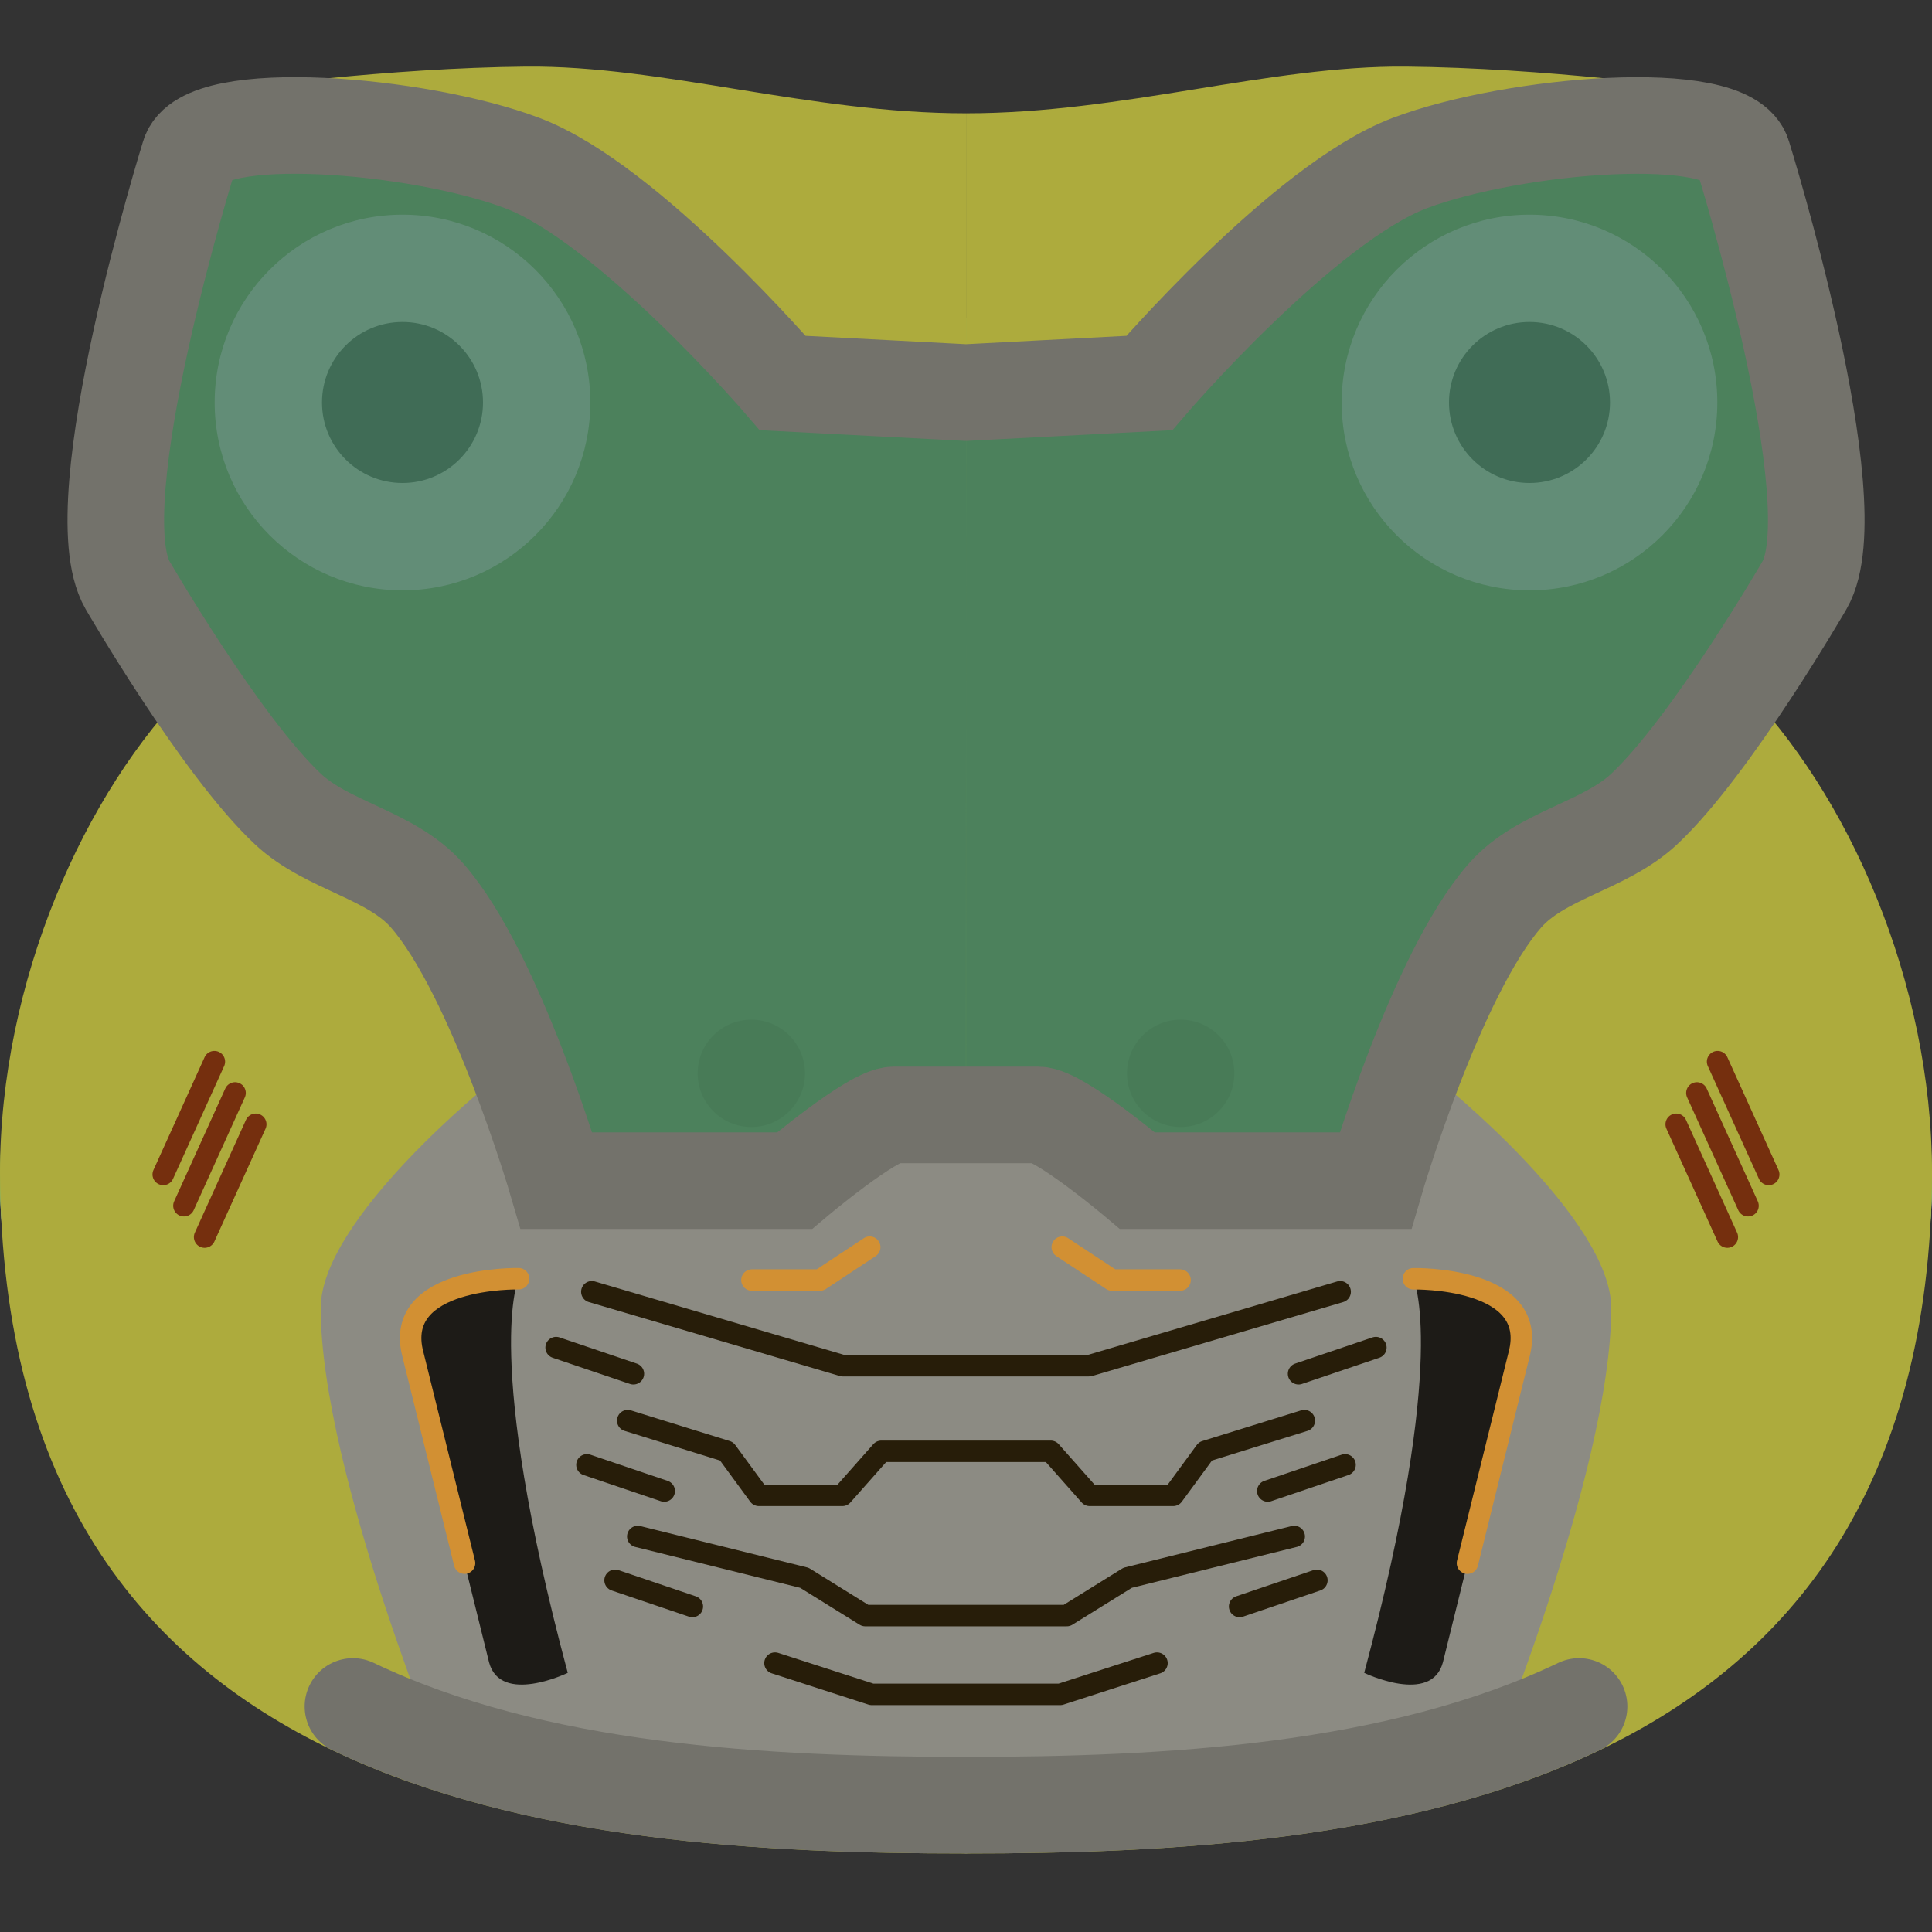 <?xml version="1.0" encoding="UTF-8" standalone="no"?>
<svg
   viewBox="0 0 45 45"
   style="enable-background:new 0 0 45 45;"
   xml:space="preserve"
   version="1.1"
   id="svg2"
   xmlns="http://www.w3.org/2000/svg"
   xmlns:svg="http://www.w3.org/2000/svg"
   xmlns:rdf="http://www.w3.org/1999/02/22-rdf-syntax-ns#"
   xmlns:cc="http://creativecommons.org/ns#"
   xmlns:dc="http://purl.org/dc/elements/1.1/"><rect x="0" y="0" width="45" height="45" fill="#333333" stroke="none"/><defs
     id="defs6"><clipPath
       id="clipPath16"
       clipPathUnits="userSpaceOnUse"><path
         id="path18"
         d="M 0,36 36,36 36,0 0,0 0,36 Z" /></clipPath><clipPath
       clipPathUnits="userSpaceOnUse"
       id="clipPath7050"><path
         fill="#bbddf5"
         d="M 0.598,35.182 H 27.801 V 4.956 H 0.598 Z"
         id="path7052"
         style="stroke-width:0.8" /></clipPath></defs><g
     id="g64696"><path
       id="path22"
       style="fill:#c6e5b3;fill-opacity:1;fill-rule:nonzero;stroke:none;stroke-width:1.25"
       d="m 45,27.5 c 0,9.32 -10.074,15 -22.5,15 C 10.074,42.5 0,36.82 0,27.5 h 45" /><path
       id="path26"
       style="fill:#77b255;fill-opacity:1;fill-rule:nonzero;stroke:none;stroke-width:1.25"
       d="m 39.694,15.845 c 1.71,-1.375 2.806,-3.481 2.806,-5.845 0,-4.141 -3.357,-7.5 -7.5,-7.5 -3.576,0 -6.562,2.506 -7.312,5.856 -1.611,-0.604 -3.355,-0.948 -5.188,-0.948 -1.831,0 -3.576,0.344 -5.186,0.948 -0.751,-3.35 -3.737,-5.856 -7.314,-5.856 -4.141,0 -7.5,3.359 -7.5,7.5 0,2.364 1.097,4.47 2.806,5.845 -3.306,3.35 -5.306,7.511 -5.306,11.655 0,9.32 10.074,1.25 22.5,1.25 12.428,0 22.5,8.07 22.5,-1.25 0,-4.144 -1.999,-8.305 -5.306,-11.655" /><path
       id="path30"
       style="fill:#ffffff;fill-opacity:1;fill-rule:nonzero;stroke:none;stroke-width:1.25"
       d="m 13.75,9.375 c 0,2.416 -1.959,4.375 -4.375,4.375 C 6.959,13.75 5,11.791 5,9.375 5,6.959 6.959,5 9.375,5 11.791,5 13.75,6.959 13.75,9.375" /><path
       id="path34"
       style="fill:#292f33;fill-opacity:1;fill-rule:nonzero;stroke:none;stroke-width:1.25"
       d="m 11.25,9.375 c 0,1.036 -0.839,1.875 -1.875,1.875 C 8.339,11.25 7.5,10.411 7.5,9.375 7.5,8.339 8.339,7.5 9.375,7.5 c 1.036,0 1.875,0.839 1.875,1.875" /><path
       id="path38"
       style="fill:#ffffff;fill-opacity:1;fill-rule:nonzero;stroke:none;stroke-width:1.25"
       d="m 40,9.375 c 0,2.416 -1.958,4.375 -4.375,4.375 -2.417,0 -4.375,-1.959 -4.375,-4.375 C 31.25,6.959 33.208,5 35.625,5 38.042,5 40,6.959 40,9.375" /><path
       id="path42"
       style="fill:#292f33;fill-opacity:1;fill-rule:nonzero;stroke:none;stroke-width:1.25"
       d="m 37.5,9.375 c 0,1.036 -0.84,1.875 -1.875,1.875 -1.035,0 -1.875,-0.839 -1.875,-1.875 0,-1.036 0.84,-1.875 1.875,-1.875 1.035,0 1.875,0.839 1.875,1.875" /><path
       id="path46"
       style="fill:#5c913b;fill-opacity:1;fill-rule:nonzero;stroke:none;stroke-width:1.25"
       d="m 18.75,25 c 0,0.691 -0.56,1.25 -1.25,1.25 -0.69,0 -1.25,-0.559 -1.25,-1.25 0,-0.691 0.56,-1.25 1.25,-1.25 0.69,0 1.25,0.559 1.25,1.25" /><path
       id="path50"
       style="fill:#5c913b;fill-opacity:1;fill-rule:nonzero;stroke:none;stroke-width:1.25"
       d="m 28.75,25 c 0,0.691 -0.559,1.25 -1.25,1.25 -0.691,0 -1.25,-0.559 -1.25,-1.25 0,-0.691 0.559,-1.25 1.25,-1.25 0.691,0 1.25,0.559 1.25,1.25" /></g><g
     id="g56213"
     class="UnoptimicedTransforms"><path
       style="fill:#adab3d;fill-opacity:1;stroke:none;stroke-width:1px;stroke-linecap:butt;stroke-linejoin:miter;stroke-opacity:1"
       d="m 22.5,41.444 v 1.727 C 13.049,43.171 0.078,42.03 0,27.322 0,22.879 1.954,18.449 4.474,15.93 L 6.705,18.845 9.948,20.859 11.455,25.196 8,31 10.457,41.444 Z m 0,0 v 1.727 c 9.451,0 22.422,-1.141 22.5,-15.849 0,-4.443 -1.954,-8.873 -4.474,-11.392 L 38.294,18.845 35.052,20.859 33.544,25.196 37,31 34.543,41.444 Z"
       id="path49777" /><path
       style="enable-background:new 0 0 45 45;fill:#8c8b83;fill-opacity:1;stroke:none;stroke-width:1px;stroke-linecap:butt;stroke-linejoin:miter;stroke-opacity:1"
       d="m 11.455,24.179 c 0,0 -3.985,3.187 -3.985,5.273 0,3.839 2.987,10.974 2.987,10.974 L 22.5,42.154 V 25.968 H 20.826 L 18.506,27.5 h -5.544 z m 22.089,0 c 0,0 3.985,3.187 3.985,5.273 0,3.839 -2.987,10.974 -2.987,10.974 L 22.5,42.154 V 25.968 h 1.674 L 26.493,27.5 h 5.544 z"
       id="path20998"
       transform="translate(0,1.017)" /><path
       style="fill:none;fill-opacity:1;stroke:#73726b;stroke-width:2.25;stroke-linecap:round;stroke-linejoin:round;stroke-opacity:1;stroke-dasharray:none"
       d="m 22.5,42.046 c -4.691,0 -10.068,-0.282 -14.279,-2.299 m 14.279,2.299 c 4.691,0 10.068,-0.282 14.279,-2.299"
       id="path7999" /><g
       id="g8311"
       transform="translate(0,1.017)"><path
         style="fill:#1d1b17;fill-opacity:1;stroke:none;stroke-width:1px;stroke-linecap:butt;stroke-linejoin:miter;stroke-opacity:1"
         d="m 12.079,28.767 c 0,0 -2.95,-0.062 -2.459,1.772 l 1.771,7.163 c 0.268,1.001 1.833,0.245 1.833,0.245 -1.984,-7.409 -1.145,-9.179 -1.145,-9.179 z m 20.841,0 c 0,0 2.95,-0.062 2.459,1.772 l -1.771,7.163 c -0.268,1.001 -1.833,0.245 -1.833,0.245 1.984,-7.409 1.145,-9.179 1.145,-9.179 z"
         id="path27831" /><g
         id="g64686"><path
           style="fill:none;stroke:#271d09;stroke-width:0.5;stroke-linecap:round;stroke-linejoin:round;stroke-dasharray:none;stroke-opacity:1"
           d="m 22.5,32.787 h -1.972 l -0.908,1.026 h -1.944 l -0.752,-1.026 -2.303,-0.715 m 7.88,0.715 h 1.972 l 0.908,1.026 h 1.944 l 0.752,-1.026 2.303,-0.715"
           id="path35564" /><path
           style="fill:none;stroke:#271d09;stroke-width:0.5;stroke-linecap:round;stroke-linejoin:round;stroke-dasharray:none;stroke-opacity:1"
           d="m 22.5,38.448 h -2.197 l -2.252,-0.728 m 4.448,0.728 h 2.197 l 2.252,-0.728"
           id="path36298" /><path
           style="fill:none;stroke:#271d09;stroke-width:0.5;stroke-linecap:round;stroke-linejoin:round;stroke-dasharray:none;stroke-opacity:1"
           d="m 22.5,30.793 h -2.868 l -5.847,-1.722 m 8.715,1.722 h 2.868 l 5.847,-1.722"
           id="path37778" /><path
           style="fill:none;stroke:#271d09;stroke-width:0.5;stroke-linecap:round;stroke-linejoin:round;stroke-dasharray:none;stroke-opacity:1"
           d="m 22.5,36.613 h -2.347 l -1.417,-0.88 -3.881,-0.962 m 7.645,1.842 h 2.347 l 1.417,-0.88 3.881,-0.962"
           id="path38506" /><path
           style="fill:none;stroke:#271d09;stroke-width:0.5;stroke-linecap:round;stroke-linejoin:round;stroke-dasharray:none;stroke-opacity:1"
           d="m 14.326,35.791 1.8,0.61 m 14.547,-0.61 -1.8,0.61"
           id="path40729" /><path
           style="fill:none;stroke:#271d09;stroke-width:0.5;stroke-linecap:round;stroke-linejoin:round;stroke-dasharray:none;stroke-opacity:1"
           d="m 13.671,33.102 1.8,0.61 m 15.858,-0.61 -1.8,0.61"
           id="path41733" /><path
           style="fill:none;stroke:#271d09;stroke-width:0.5;stroke-linecap:round;stroke-linejoin:round;stroke-dasharray:none;stroke-opacity:1"
           d="M 12.953,30.371 14.753,30.981 M 32.047,30.371 30.246,30.981"
           id="path41735" /></g><path
         style="fill:none;stroke:#d29033;stroke-width:0.5;stroke-linecap:round;stroke-linejoin:miter;stroke-dasharray:none;stroke-opacity:1"
         d="m 12.079,28.767 c 0,0 -2.95,-0.062 -2.459,1.772 l 1.2,4.852 m 22.101,-6.623 c 0,0 2.95,-0.062 2.459,1.772 l -1.2,4.852"
         id="path43738" /><path
         style="fill:none;stroke:#d29033;stroke-width:0.5;stroke-linecap:round;stroke-linejoin:round;stroke-dasharray:none;stroke-opacity:1"
         d="m 20.258,28.032 -1.16,0.766 h -1.584 m 7.228,-0.766 1.16,0.766 h 1.584"
         id="path46362" /></g><path
       style="display:none;fill:none;fill-opacity:1;stroke:#73726b;stroke-width:1.6;stroke-linecap:round;stroke-linejoin:miter;stroke-dasharray:none;stroke-opacity:1;paint-order:normal"
       d="m 22.5,43.171 c -2.223,0 -4.463,-0.073 -6.621,-0.27 C 13.721,42.703 11.599,42.537 9.754,41.887 7.92,41.241 6.153,40.067 4.727,39.173 m 17.772,3.998 c 2.223,0 4.463,-0.073 6.621,-0.27 2.158,-0.197 4.28,-0.363 6.124,-1.013 1.834,-0.647 3.601,-1.82 5.027,-2.714"
       id="path12865" /><path
       style="fill:#adab3d;fill-opacity:1;stroke:none;stroke-width:1px;stroke-linecap:butt;stroke-linejoin:miter;stroke-opacity:1"
       d="m 4.406,3.629 c 0,0 -1.106,-0.995 0.697,-1.478 0.385,-0.103 3.958,-0.57 7.147,-0.6 3.189,-0.03 6.594,1.088 10.251,1.088 V 9.144 L 18.232,8.921 12.167,3.799 Z m 36.189,0 c 0,0 1.106,-0.995 -0.697,-1.478 -0.385,-0.103 -3.958,-0.57 -7.147,-0.6 -3.189,-0.03 -6.594,1.088 -10.251,1.088 V 9.144 L 26.768,8.921 32.833,3.799 Z"
       id="path56196" /><g
       id="g61686"
       style="enable-background:new 0 0 45 45"><path
         style="fill:none;stroke:#752f0e;stroke-width:0.5;stroke-linecap:round;stroke-linejoin:miter;stroke-dasharray:none;stroke-opacity:1"
         d="m 5.957,26.187 -1.191,2.627 m 34.276,-2.627 1.191,2.627"
         id="path57669" /><path
         style="fill:none;stroke:#752f0e;stroke-width:0.5;stroke-linecap:round;stroke-linejoin:miter;stroke-dasharray:none;stroke-opacity:1"
         d="M 5.475,25.457 4.284,28.084 m 35.24,-2.627 1.191,2.627"
         id="path61673" /><path
         style="fill:none;stroke:#752f0e;stroke-width:0.5;stroke-linecap:round;stroke-linejoin:miter;stroke-dasharray:none;stroke-opacity:1"
         d="m 4.993,24.728 -1.191,2.627 m 36.204,-2.627 1.191,2.627"
         id="path61681" /></g><path
       style="display:inline;fill:#44775d;fill-opacity:0.839;stroke:#73726b;stroke-width:2.25;stroke-linecap:round;stroke-linejoin:miter;stroke-dasharray:none;stroke-opacity:1;paint-order:normal"
       d="M 22.5,9.144 18.232,8.921 c 0,0 -3.59,-4.186 -6.065,-5.122 C 9.747,2.883 4.715,2.473 4.406,3.629 c 0,0 -2.525,8.112 -1.436,9.998 0,0 2.174,3.755 3.736,5.217 0.929,0.87 2.403,1.058 3.242,2.014 C 11.552,22.686 12.963,27.5 12.963,27.5 h 5.544 c 0,0 1.812,-1.532 2.32,-1.532 h 1.674 m 0,-16.824 4.268,-0.223 c 0,0 3.59,-4.186 6.065,-5.122 2.42,-0.915 7.452,-1.326 7.762,-0.169 0,0 2.525,8.112 1.436,9.998 0,0 -2.174,3.755 -3.736,5.217 -0.929,0.87 -2.403,1.058 -3.242,2.014 C 33.448,22.686 32.037,27.5 32.037,27.5 h -5.544 c 0,0 -1.812,-1.532 -2.32,-1.532 h -1.674"
       id="path69213" /><path
       style="display:none;fill:#44775d;fill-opacity:0.839;stroke:#73726b;stroke-width:2.25;stroke-linecap:round;stroke-linejoin:round;stroke-dasharray:none;stroke-opacity:1;paint-order:normal"
       d="M 22.5,9.144 18.232,8.921 12.167,3.799 4.406,3.629 2.97,13.627 6.705,18.845 9.948,20.859 12.963,27.5 h 5.544 l 2.32,-1.532 h 1.674 m 0,-16.824 4.268,-0.223 6.065,-5.122 7.762,-0.169 1.436,9.998 -3.736,5.217 -3.242,2.014 L 32.037,27.5 h -5.544 l -2.32,-1.532 h -1.674"
       id="path5770" /></g></svg>
